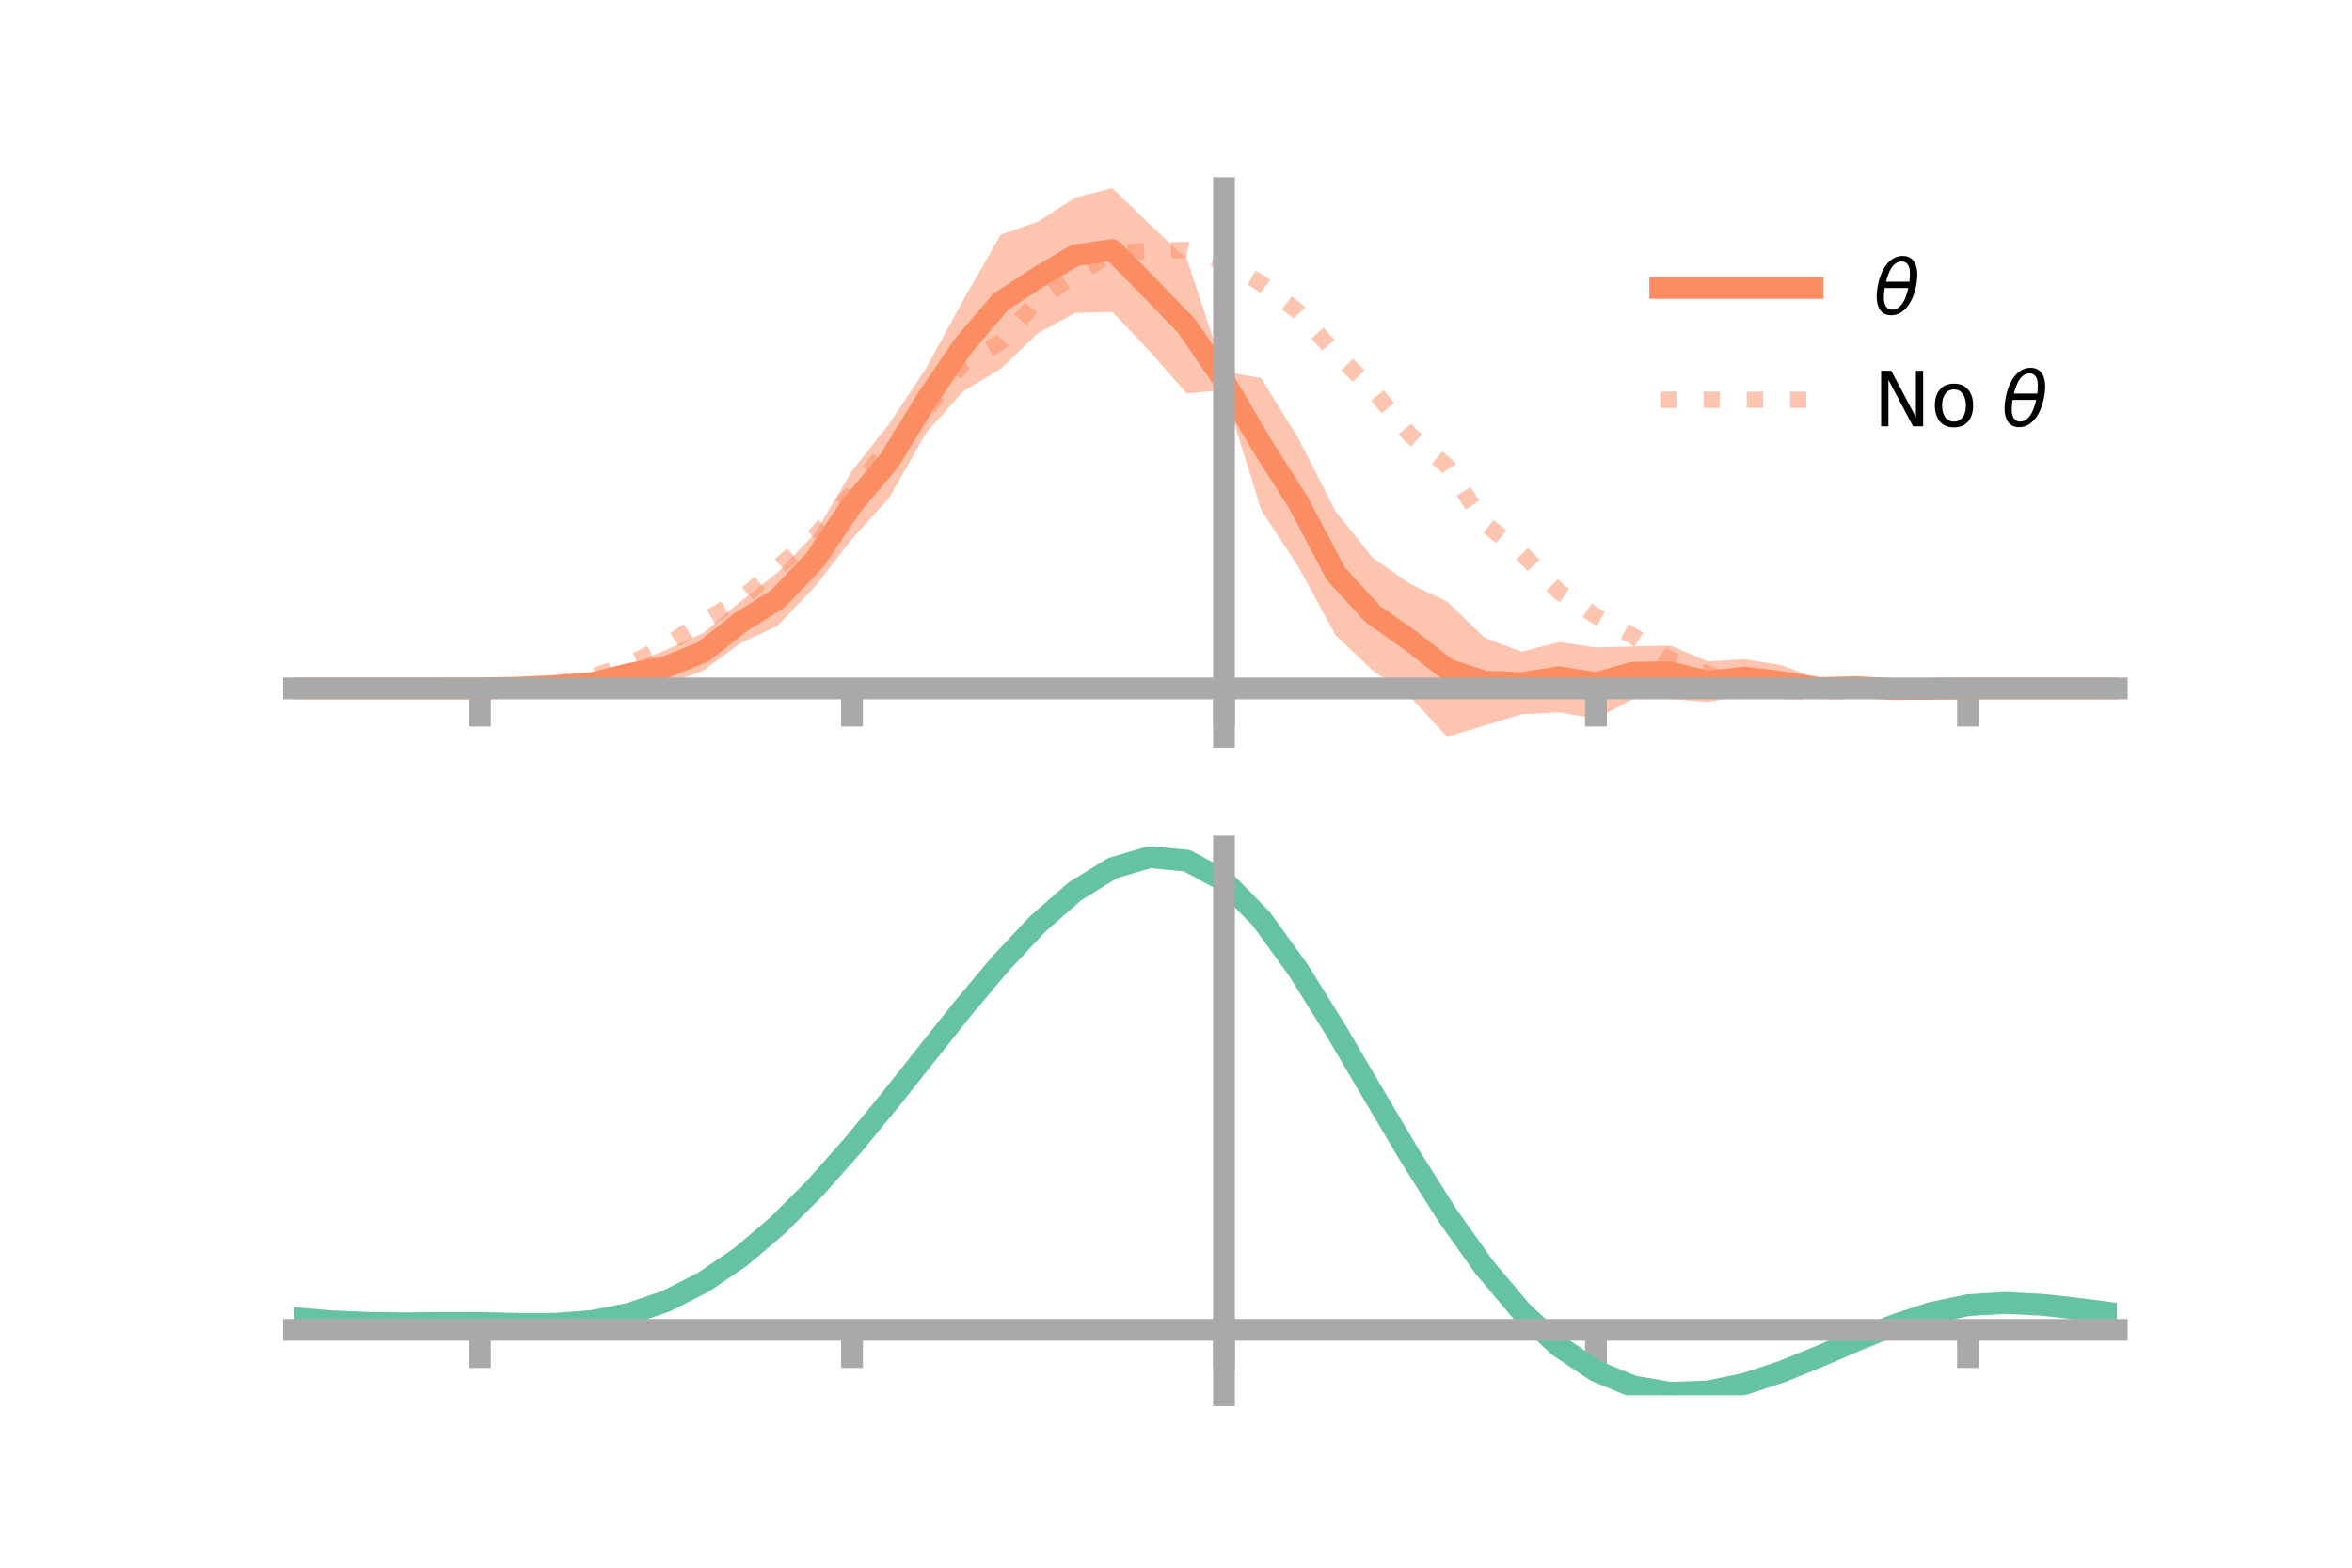 <?xml version="1.0" encoding="utf-8" standalone="no"?>
<!DOCTYPE svg PUBLIC "-//W3C//DTD SVG 1.1//EN"
  "http://www.w3.org/Graphics/SVG/1.1/DTD/svg11.dtd">
<!-- Created with matplotlib (https://matplotlib.org/) -->
<svg height="144pt" version="1.1" viewBox="0 0 216 144" width="216pt" xmlns="http://www.w3.org/2000/svg" xmlns:xlink="http://www.w3.org/1999/xlink">
 <defs>
  <style type="text/css">*{stroke-linecap:butt;stroke-linejoin:round;}</style>
 </defs>
 <g id="figure_1">
  <g id="patch_1">
   <path d="M 0 144 
L 216 144 
L 216 0 
L 0 0 
z
" style="fill:none;"/>
  </g>
  <g id="axes_1">
   <g id="patch_2">
    <path d="M 27 67.68 
L 194.4 67.68 
L 194.4 17.28 
L 27 17.28 
z
" style="fill:none;"/>
   </g>
   <g id="PolyCollection_1">
    <path clip-path="url(#p3a3b113c34)" d="M 27 63.234 
L 27 63.234 
L 30.416 63.234 
L 33.833 63.234 
L 37.249 63.234 
L 40.665 63.234 
L 44.082 63.225 
L 47.498 63.058 
L 50.914 62.704 
L 54.331 62.212 
L 57.747 61.11 
L 61.163 59.696 
L 64.58 58.149 
L 67.996 55.266 
L 71.412 52.581 
L 74.829 49.015 
L 78.245 43.249 
L 81.661 38.931 
L 85.078 33.765 
L 88.494 27.506 
L 91.91 21.551 
L 95.327 20.363 
L 98.743 18.149 
L 102.159 17.28 
L 105.576 20.601 
L 108.992 23.782 
L 112.408 34.117 
L 115.824 34.735 
L 119.241 40.285 
L 122.657 46.978 
L 126.073 51.24 
L 129.49 53.62 
L 132.906 55.266 
L 136.322 58.568 
L 139.739 59.867 
L 143.155 58.983 
L 146.571 59.471 
L 149.988 59.377 
L 153.404 59.295 
L 156.82 60.751 
L 160.237 60.551 
L 163.653 61.116 
L 167.069 62.412 
L 170.486 62.561 
L 173.902 62.993 
L 177.318 63.168 
L 180.735 63.228 
L 184.151 63.234 
L 187.567 63.234 
L 190.984 63.234 
L 194.4 63.234 
L 194.4 63.234 
L 194.4 63.234 
L 190.984 63.234 
L 187.567 63.234 
L 184.151 63.234 
L 180.735 63.242 
L 177.318 63.384 
L 173.902 63.598 
L 170.486 63.676 
L 167.069 63.982 
L 163.653 64.209 
L 160.237 63.907 
L 156.82 64.492 
L 153.404 64.205 
L 149.988 64.202 
L 146.571 66.015 
L 143.155 65.419 
L 139.739 65.605 
L 136.322 66.646 
L 132.906 67.68 
L 129.49 63.99 
L 126.073 61.6 
L 122.657 58.347 
L 119.241 52.065 
L 115.824 46.861 
L 112.408 35.806 
L 108.992 36.145 
L 105.576 32.26 
L 102.159 28.654 
L 98.743 28.748 
L 95.327 30.599 
L 91.91 33.88 
L 88.494 35.92 
L 85.078 39.718 
L 81.661 45.734 
L 78.245 49.508 
L 74.829 53.901 
L 71.412 57.472 
L 67.996 59.076 
L 64.58 61.61 
L 61.163 62.827 
L 57.747 62.72 
L 54.331 63.313 
L 50.914 63.313 
L 47.498 63.279 
L 44.082 63.24 
L 40.665 63.234 
L 37.249 63.234 
L 33.833 63.234 
L 30.416 63.234 
L 27 63.234 
z
" style="fill:#fc8d62;fill-opacity:0.5;"/>
   </g>
   <g id="matplotlib.axis_1">
    <g id="xtick_1">
     <g id="line2d_1">
      <defs>
       <path d="M 0 0 
L 0 3.5 
" id="mb064c6e627" style="stroke:#a9a9a9;stroke-width:2;"/>
      </defs>
      <g>
       <use style="fill:#a9a9a9;stroke:#a9a9a9;stroke-width:2;" x="44.082" xlink:href="#mb064c6e627" y="63.234"/>
      </g>
     </g>
    </g>
    <g id="xtick_2">
     <g id="line2d_2">
      <g>
       <use style="fill:#a9a9a9;stroke:#a9a9a9;stroke-width:2;" x="78.245" xlink:href="#mb064c6e627" y="63.234"/>
      </g>
     </g>
    </g>
    <g id="xtick_3">
     <g id="line2d_3">
      <g>
       <use style="fill:#a9a9a9;stroke:#a9a9a9;stroke-width:2;" x="112.408" xlink:href="#mb064c6e627" y="63.234"/>
      </g>
     </g>
    </g>
    <g id="xtick_4">
     <g id="line2d_4">
      <g>
       <use style="fill:#a9a9a9;stroke:#a9a9a9;stroke-width:2;" x="146.571" xlink:href="#mb064c6e627" y="63.234"/>
      </g>
     </g>
    </g>
    <g id="xtick_5">
     <g id="line2d_5">
      <g>
       <use style="fill:#a9a9a9;stroke:#a9a9a9;stroke-width:2;" x="180.735" xlink:href="#mb064c6e627" y="63.234"/>
      </g>
     </g>
    </g>
   </g>
   <g id="matplotlib.axis_2"/>
   <g id="line2d_6">
    <path clip-path="url(#p3a3b113c34)" d="M 27 63.234 
L 30.416 63.234 
L 33.833 63.234 
L 37.249 63.234 
L 40.665 63.234 
L 44.082 63.232 
L 47.498 63.168 
L 50.914 63.009 
L 54.331 62.762 
L 57.747 61.915 
L 61.163 61.262 
L 64.58 59.879 
L 67.996 57.171 
L 71.412 55.027 
L 74.829 51.458 
L 78.245 46.379 
L 81.661 42.332 
L 85.078 36.742 
L 88.494 31.713 
L 91.91 27.716 
L 95.327 25.481 
L 98.743 23.449 
L 102.159 22.967 
L 105.576 26.43 
L 108.992 29.964 
L 112.408 34.962 
L 115.824 40.798 
L 119.241 46.175 
L 122.657 52.663 
L 126.073 56.42 
L 129.49 58.805 
L 132.906 61.473 
L 136.322 62.607 
L 139.739 62.736 
L 143.155 62.201 
L 146.571 62.743 
L 149.988 61.79 
L 153.404 61.75 
L 156.82 62.621 
L 160.237 62.229 
L 163.653 62.662 
L 167.069 63.197 
L 170.486 63.119 
L 173.902 63.295 
L 177.318 63.276 
L 180.735 63.235 
L 184.151 63.234 
L 187.567 63.234 
L 190.984 63.234 
L 194.4 63.234 
" style="fill:none;stroke:#fc8d62;stroke-linecap:square;stroke-width:2;"/>
   </g>
   <g id="line2d_7">
    <path clip-path="url(#p3a3b113c34)" d="M 27 63.234 
L 30.416 63.234 
L 33.833 63.234 
L 37.249 63.234 
L 40.665 63.234 
L 44.082 63.233 
L 47.498 63.129 
L 50.914 62.82 
L 54.331 62.172 
L 57.747 61.014 
L 61.163 59.289 
L 64.58 57.071 
L 67.996 55.079 
L 71.412 52.107 
L 74.829 49.232 
L 78.245 45.303 
L 81.661 40.996 
L 85.078 37.639 
L 88.494 33.303 
L 91.91 31.414 
L 95.327 27.539 
L 98.743 25.258 
L 102.159 23.278 
L 105.576 23.05 
L 108.992 22.967 
L 112.408 24.044 
L 115.824 26.027 
L 119.241 28.645 
L 122.657 32.452 
L 126.073 35.805 
L 129.49 39.938 
L 132.906 42.823 
L 136.322 48.063 
L 139.739 50.798 
L 143.155 54.336 
L 146.571 56.587 
L 149.988 58.428 
L 153.404 60.6 
L 156.82 61.861 
L 160.237 63.198 
L 163.653 63.508 
L 167.069 63.548 
L 170.486 63.486 
L 173.902 63.406 
L 177.318 63.31 
L 180.735 63.234 
L 184.151 63.234 
L 187.567 63.234 
L 190.984 63.234 
L 194.4 63.234 
" style="fill:none;stroke:#fc8d62;stroke-dasharray:1.5,2.475;stroke-dashoffset:0;stroke-opacity:0.5;stroke-width:1.5;"/>
   </g>
   <g id="patch_3">
    <path d="M 112.408 67.68 
L 112.408 17.28 
" style="fill:none;stroke:#a9a9a9;stroke-linecap:square;stroke-linejoin:miter;stroke-width:2;"/>
   </g>
   <g id="patch_4">
    <path d="M 194.4 67.68 
L 194.4 17.28 
" style="fill:none;"/>
   </g>
   <g id="patch_5">
    <path d="M 27 63.234 
L 194.4 63.234 
" style="fill:none;stroke:#a9a9a9;stroke-linecap:square;stroke-linejoin:miter;stroke-width:2;"/>
   </g>
   <g id="patch_6">
    <path d="M 27 17.28 
L 194.4 17.28 
" style="fill:none;"/>
   </g>
   <g id="legend_1">
    <g id="line2d_8">
     <path d="M 152.47 26.449 
L 166.47 26.449 
" style="fill:none;stroke:#fc8d62;stroke-linecap:square;stroke-width:2;"/>
    </g>
    <g id="line2d_9"/>
    <g id="text_1">
     <!-- $\theta$ -->
     <g transform="translate(172.07 28.899)scale(0.07 -0.07)">
      <defs>
       <path d="M 45.516 34.672 
L 14.453 34.672 
Q 12.359 20.062 14.5 13.875 
Q 17.188 6.25 24.469 6.25 
Q 31.781 6.25 37.359 13.922 
Q 42.234 20.656 45.516 34.672 
z
M 47.016 42.969 
Q 48.344 56.844 46.625 61.719 
Q 43.953 69.438 36.766 69.438 
Q 29.297 69.438 23.828 61.812 
Q 19.531 55.672 16.156 42.969 
z
M 38.188 76.766 
Q 49.906 76.766 54.594 66.406 
Q 59.281 56.109 55.719 37.844 
Q 52.203 19.625 43.453 9.281 
Q 34.766 -1.125 23.047 -1.125 
Q 11.281 -1.125 6.641 9.281 
Q 2 19.625 5.516 37.844 
Q 9.078 56.109 17.719 66.406 
Q 26.422 76.766 38.188 76.766 
z
" id="DejaVuSans-Oblique-952"/>
      </defs>
      <use transform="translate(0 0.234)" xlink:href="#DejaVuSans-Oblique-952"/>
     </g>
    </g>
    <g id="line2d_10">
     <path d="M 152.47 36.724 
L 166.47 36.724 
" style="fill:none;stroke:#fc8d62;stroke-dasharray:1.5,2.475;stroke-dashoffset:0;stroke-opacity:0.5;stroke-width:1.5;"/>
    </g>
    <g id="line2d_11"/>
    <g id="text_2">
     <!-- No $\theta$ -->
     <g transform="translate(172.07 39.174)scale(0.07 -0.07)">
      <defs>
       <path d="M 9.812 72.906 
L 23.094 72.906 
L 55.422 11.922 
L 55.422 72.906 
L 64.984 72.906 
L 64.984 0 
L 51.703 0 
L 19.391 60.984 
L 19.391 0 
L 9.812 0 
z
" id="DejaVuSans-78"/>
       <path d="M 30.609 48.391 
Q 23.391 48.391 19.188 42.75 
Q 14.984 37.109 14.984 27.297 
Q 14.984 17.484 19.156 11.844 
Q 23.344 6.203 30.609 6.203 
Q 37.797 6.203 41.984 11.859 
Q 46.188 17.531 46.188 27.297 
Q 46.188 37.016 41.984 42.703 
Q 37.797 48.391 30.609 48.391 
z
M 30.609 56 
Q 42.328 56 49.016 48.375 
Q 55.719 40.766 55.719 27.297 
Q 55.719 13.875 49.016 6.219 
Q 42.328 -1.422 30.609 -1.422 
Q 18.844 -1.422 12.172 6.219 
Q 5.516 13.875 5.516 27.297 
Q 5.516 40.766 12.172 48.375 
Q 18.844 56 30.609 56 
z
" id="DejaVuSans-111"/>
       <path id="DejaVuSans-32"/>
      </defs>
      <use transform="translate(0 0.234)" xlink:href="#DejaVuSans-78"/>
      <use transform="translate(74.805 0.234)" xlink:href="#DejaVuSans-111"/>
      <use transform="translate(135.986 0.234)" xlink:href="#DejaVuSans-32"/>
      <use transform="translate(167.773 0.234)" xlink:href="#DejaVuSans-Oblique-952"/>
     </g>
    </g>
   </g>
  </g>
  <g id="axes_2">
   <g id="patch_7">
    <path d="M 27 128.16 
L 194.4 128.16 
L 194.4 77.76 
L 27 77.76 
z
" style="fill:none;"/>
   </g>
   <g id="PolyCollection_2">
    <path clip-path="url(#p26ef1f0249)" d="M 27 121.114 
L 27 121.034 
L 30.416 121.33 
L 33.833 121.486 
L 37.249 121.518 
L 40.665 121.487 
L 44.082 121.483 
L 47.498 121.56 
L 50.914 121.562 
L 54.331 121.305 
L 57.747 120.644 
L 61.163 119.463 
L 64.58 117.693 
L 67.996 115.311 
L 71.412 112.338 
L 74.829 108.832 
L 78.245 104.888 
L 81.661 100.634 
L 85.078 96.224 
L 88.494 91.841 
L 91.91 87.686 
L 95.327 83.974 
L 98.743 80.93 
L 102.159 78.783 
L 105.576 77.76 
L 108.992 78.084 
L 112.408 79.962 
L 115.824 83.505 
L 119.241 88.298 
L 122.657 93.867 
L 126.073 99.772 
L 129.49 105.633 
L 132.906 111.134 
L 136.322 116.032 
L 139.739 120.153 
L 143.155 123.39 
L 146.571 125.705 
L 149.988 127.122 
L 153.404 127.715 
L 156.82 127.597 
L 160.237 126.907 
L 163.653 125.8 
L 167.069 124.441 
L 170.486 122.999 
L 173.902 121.637 
L 177.318 120.518 
L 180.735 119.802 
L 184.151 119.598 
L 187.567 119.778 
L 190.984 120.168 
L 194.4 120.623 
L 194.4 120.73 
L 194.4 120.73 
L 190.984 120.3 
L 187.567 119.929 
L 184.151 119.76 
L 180.735 119.968 
L 177.318 120.694 
L 173.902 121.846 
L 170.486 123.26 
L 167.069 124.761 
L 163.653 126.172 
L 160.237 127.318 
L 156.82 128.031 
L 153.404 128.16 
L 149.988 127.575 
L 146.571 126.181 
L 143.155 123.921 
L 139.739 120.782 
L 136.322 116.798 
L 132.906 112.065 
L 129.49 106.745 
L 126.073 101.069 
L 122.657 95.343 
L 119.241 89.936 
L 115.824 85.279 
L 112.408 81.837 
L 108.992 80.02 
L 105.576 79.712 
L 102.159 80.706 
L 98.743 82.781 
L 95.327 85.713 
L 91.91 89.279 
L 88.494 93.261 
L 85.078 97.451 
L 81.661 101.659 
L 78.245 105.711 
L 74.829 109.462 
L 71.412 112.794 
L 67.996 115.619 
L 64.58 117.886 
L 61.163 119.582 
L 57.747 120.729 
L 54.331 121.383 
L 50.914 121.637 
L 47.498 121.634 
L 44.082 121.556 
L 40.665 121.555 
L 37.249 121.577 
L 33.833 121.539 
L 30.416 121.39 
L 27 121.114 
z
" style="fill:#66c2a5;fill-opacity:0.5;"/>
   </g>
   <g id="matplotlib.axis_3">
    <g id="xtick_6">
     <g id="line2d_12">
      <g>
       <use style="fill:#a9a9a9;stroke:#a9a9a9;stroke-width:2;" x="44.082" xlink:href="#mb064c6e627" y="122.157"/>
      </g>
     </g>
    </g>
    <g id="xtick_7">
     <g id="line2d_13">
      <g>
       <use style="fill:#a9a9a9;stroke:#a9a9a9;stroke-width:2;" x="78.245" xlink:href="#mb064c6e627" y="122.157"/>
      </g>
     </g>
    </g>
    <g id="xtick_8">
     <g id="line2d_14">
      <g>
       <use style="fill:#a9a9a9;stroke:#a9a9a9;stroke-width:2;" x="112.408" xlink:href="#mb064c6e627" y="122.157"/>
      </g>
     </g>
    </g>
    <g id="xtick_9">
     <g id="line2d_15">
      <g>
       <use style="fill:#a9a9a9;stroke:#a9a9a9;stroke-width:2;" x="146.571" xlink:href="#mb064c6e627" y="122.157"/>
      </g>
     </g>
    </g>
    <g id="xtick_10">
     <g id="line2d_16">
      <g>
       <use style="fill:#a9a9a9;stroke:#a9a9a9;stroke-width:2;" x="180.735" xlink:href="#mb064c6e627" y="122.157"/>
      </g>
     </g>
    </g>
   </g>
   <g id="matplotlib.axis_4"/>
   <g id="line2d_17">
    <path clip-path="url(#p26ef1f0249)" d="M 27 121.074 
L 30.416 121.36 
L 33.833 121.512 
L 37.249 121.548 
L 40.665 121.521 
L 44.082 121.519 
L 47.498 121.597 
L 50.914 121.6 
L 54.331 121.344 
L 57.747 120.687 
L 61.163 119.523 
L 64.58 117.79 
L 67.996 115.465 
L 71.412 112.566 
L 74.829 109.147 
L 78.245 105.3 
L 81.661 101.146 
L 85.078 96.838 
L 88.494 92.551 
L 91.91 88.483 
L 95.327 84.844 
L 98.743 81.856 
L 102.159 79.745 
L 105.576 78.736 
L 108.992 79.052 
L 112.408 80.899 
L 115.824 84.392 
L 119.241 89.117 
L 122.657 94.605 
L 126.073 100.421 
L 129.49 106.189 
L 132.906 111.6 
L 136.322 116.415 
L 139.739 120.467 
L 143.155 123.656 
L 146.571 125.943 
L 149.988 127.349 
L 153.404 127.937 
L 156.82 127.814 
L 160.237 127.112 
L 163.653 125.986 
L 167.069 124.601 
L 170.486 123.129 
L 173.902 121.741 
L 177.318 120.606 
L 180.735 119.885 
L 184.151 119.679 
L 187.567 119.853 
L 190.984 120.234 
L 194.4 120.676 
" style="fill:none;stroke:#66c2a5;stroke-linecap:square;stroke-width:2;"/>
   </g>
   <g id="patch_8">
    <path d="M 112.408 128.16 
L 112.408 77.76 
" style="fill:none;stroke:#a9a9a9;stroke-linecap:square;stroke-linejoin:miter;stroke-width:2;"/>
   </g>
   <g id="patch_9">
    <path d="M 194.4 128.16 
L 194.4 77.76 
" style="fill:none;"/>
   </g>
   <g id="patch_10">
    <path d="M 27 122.157 
L 194.4 122.157 
" style="fill:none;stroke:#a9a9a9;stroke-linecap:square;stroke-linejoin:miter;stroke-width:2;"/>
   </g>
   <g id="patch_11">
    <path d="M 27 77.76 
L 194.4 77.76 
" style="fill:none;"/>
   </g>
  </g>
 </g>
 <defs>
  <clipPath id="p3a3b113c34">
   <rect height="50.4" width="167.4" x="27" y="17.28"/>
  </clipPath>
  <clipPath id="p26ef1f0249">
   <rect height="50.4" width="167.4" x="27" y="77.76"/>
  </clipPath>
 </defs>
</svg>
